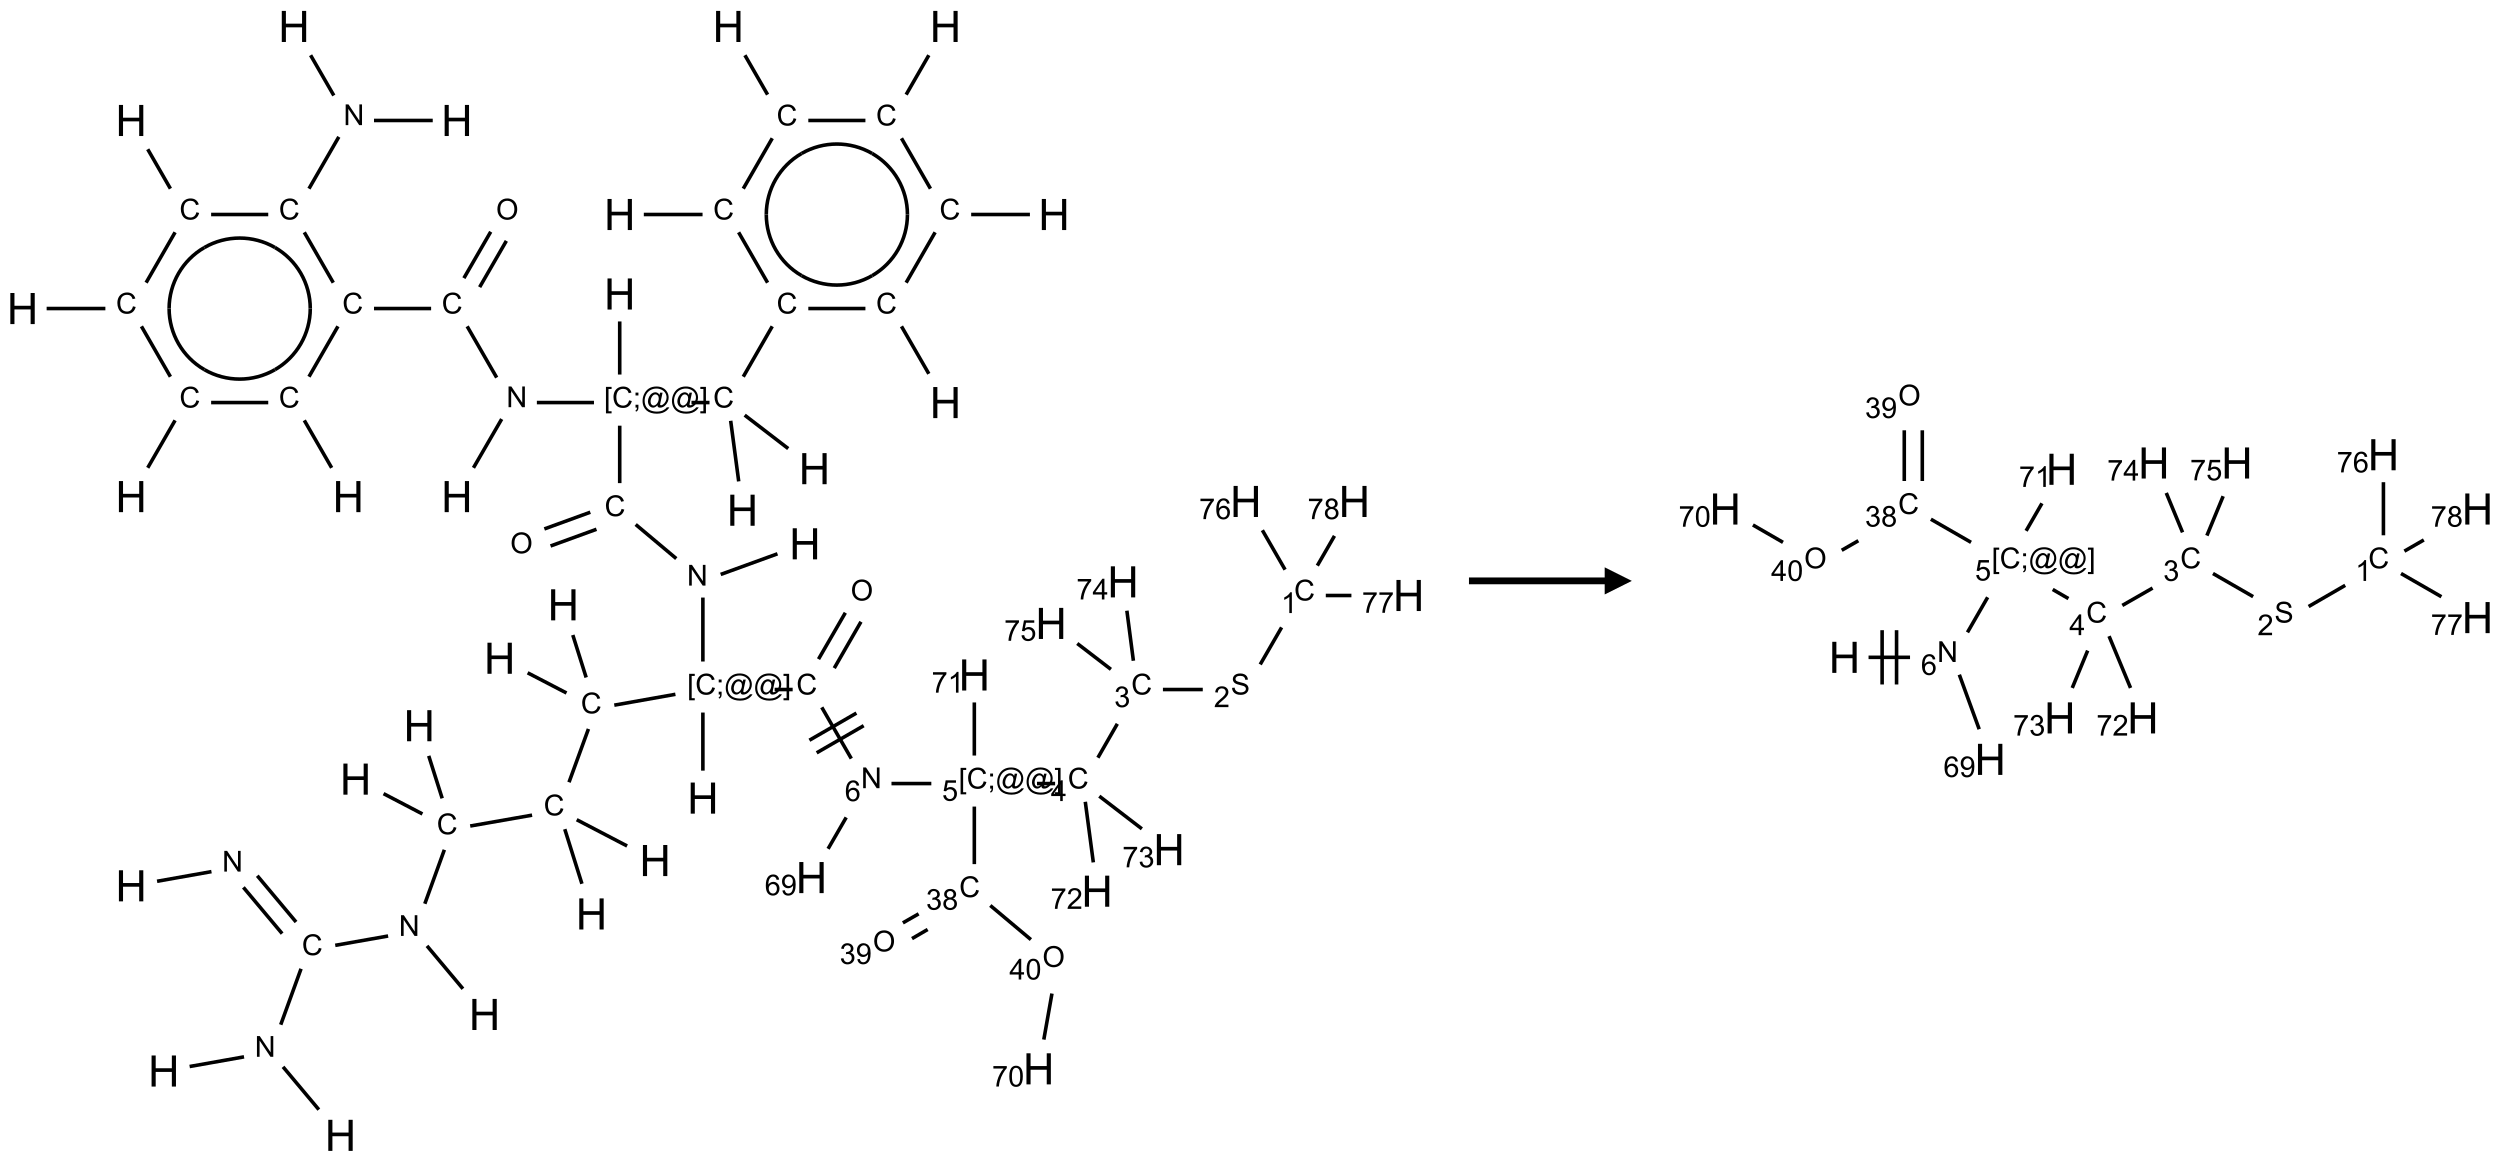<?xml version="1.0" encoding="UTF-8"?>
<svg xmlns="http://www.w3.org/2000/svg" xmlns:xlink="http://www.w3.org/1999/xlink" width="921" height="428" viewBox="0 0 921 428">
<defs>
<g>
<g id="glyph-0-0">
<path d="M 2 0 L 2 -10 L 10 -10 L 10 0 Z M 2.25 -0.25 L 9.75 -0.25 L 9.75 -9.75 L 2.25 -9.75 Z M 2.25 -0.25 "/>
</g>
<g id="glyph-0-1">
<path d="M 1.281 0 L 1.281 -11.453 L 2.797 -11.453 L 2.797 -6.75 L 8.75 -6.75 L 8.75 -11.453 L 10.266 -11.453 L 10.266 0 L 8.75 0 L 8.75 -5.398 L 2.797 -5.398 L 2.797 0 Z M 1.281 0 "/>
</g>
<g id="glyph-1-0">
<path d="M 1.332 0 L 1.332 -6.668 L 6.668 -6.668 L 6.668 0 Z M 1.5 -0.168 L 6.5 -0.168 L 6.5 -6.5 L 1.5 -6.5 Z M 1.5 -0.168 "/>
</g>
<g id="glyph-1-1">
<path d="M 0.812 0 L 0.812 -7.637 L 1.848 -7.637 L 5.859 -1.641 L 5.859 -7.637 L 6.828 -7.637 L 6.828 0 L 5.793 0 L 1.781 -6 L 1.781 0 Z M 0.812 0 "/>
</g>
<g id="glyph-1-2">
<path d="M 6.27 -2.676 L 7.281 -2.422 C 7.07 -1.594 6.688 -0.961 6.137 -0.523 C 5.586 -0.086 4.914 0.129 4.121 0.129 C 3.297 0.129 2.629 -0.039 2.113 -0.371 C 1.598 -0.707 1.203 -1.191 0.934 -1.828 C 0.664 -2.465 0.531 -3.145 0.531 -3.875 C 0.531 -4.672 0.684 -5.363 0.988 -5.957 C 1.293 -6.547 1.723 -6.996 2.285 -7.305 C 2.844 -7.613 3.461 -7.766 4.137 -7.766 C 4.898 -7.766 5.543 -7.57 6.062 -7.184 C 6.582 -6.793 6.945 -6.246 7.152 -5.543 L 6.156 -5.309 C 5.98 -5.863 5.723 -6.266 5.387 -6.52 C 5.051 -6.773 4.625 -6.902 4.113 -6.902 C 3.527 -6.902 3.039 -6.762 2.645 -6.48 C 2.25 -6.199 1.973 -5.82 1.812 -5.348 C 1.652 -4.871 1.574 -4.383 1.574 -3.879 C 1.574 -3.23 1.668 -2.664 1.855 -2.18 C 2.047 -1.695 2.34 -1.332 2.738 -1.094 C 3.137 -0.855 3.57 -0.734 4.035 -0.734 C 4.602 -0.734 5.082 -0.898 5.473 -1.223 C 5.867 -1.551 6.133 -2.035 6.27 -2.676 Z M 6.27 -2.676 "/>
</g>
<g id="glyph-1-3">
<path d="M 0.723 2.121 L 0.723 -7.637 L 2.793 -7.637 L 2.793 -6.859 L 1.66 -6.859 L 1.66 1.344 L 2.793 1.344 L 2.793 2.121 Z M 0.723 2.121 "/>
</g>
<g id="glyph-1-4">
<path d="M 0.949 -4.465 L 0.949 -5.531 L 2.016 -5.531 L 2.016 -4.465 Z M 0.949 0 L 0.949 -1.066 L 2.016 -1.066 L 2.016 0 C 2.016 0.391 1.945 0.711 1.809 0.949 C 1.668 1.191 1.449 1.379 1.145 1.512 L 0.887 1.109 C 1.082 1.023 1.23 0.895 1.324 0.727 C 1.418 0.559 1.469 0.316 1.48 0 Z M 0.949 0 "/>
</g>
<g id="glyph-1-5">
<path d="M 6.047 -0.848 C 5.82 -0.59 5.57 -0.379 5.289 -0.223 C 5.008 -0.062 4.73 0.016 4.449 0.016 C 4.141 0.016 3.84 -0.074 3.547 -0.254 C 3.254 -0.434 3.02 -0.715 2.836 -1.09 C 2.652 -1.465 2.562 -1.875 2.562 -2.324 C 2.562 -2.875 2.703 -3.43 2.988 -3.98 C 3.27 -4.535 3.621 -4.953 4.043 -5.23 C 4.461 -5.508 4.871 -5.645 5.266 -5.645 C 5.566 -5.645 5.855 -5.566 6.129 -5.41 C 6.402 -5.25 6.641 -5.012 6.84 -4.688 L 7.016 -5.496 L 7.949 -5.496 L 7.199 -2 C 7.094 -1.516 7.043 -1.246 7.043 -1.191 C 7.043 -1.098 7.078 -1.02 7.148 -0.949 C 7.219 -0.883 7.305 -0.848 7.406 -0.848 C 7.59 -0.848 7.832 -0.953 8.129 -1.168 C 8.527 -1.445 8.84 -1.816 9.07 -2.285 C 9.301 -2.75 9.418 -3.234 9.418 -3.73 C 9.418 -4.309 9.27 -4.852 8.973 -5.355 C 8.676 -5.859 8.23 -6.262 7.645 -6.562 C 7.055 -6.863 6.406 -7.016 5.691 -7.016 C 4.879 -7.016 4.137 -6.824 3.465 -6.445 C 2.793 -6.066 2.273 -5.52 1.902 -4.809 C 1.535 -4.098 1.348 -3.34 1.348 -2.527 C 1.348 -1.676 1.535 -0.941 1.902 -0.328 C 2.273 0.285 2.809 0.742 3.508 1.035 C 4.207 1.328 4.984 1.473 5.832 1.473 C 6.742 1.473 7.504 1.32 8.121 1.016 C 8.734 0.711 9.195 0.34 9.5 -0.098 L 10.441 -0.098 C 10.266 0.266 9.961 0.637 9.531 1.016 C 9.102 1.395 8.59 1.695 7.996 1.914 C 7.402 2.133 6.688 2.246 5.848 2.246 C 5.078 2.246 4.367 2.145 3.715 1.949 C 3.066 1.75 2.512 1.453 2.051 1.055 C 1.594 0.656 1.25 0.199 1.016 -0.316 C 0.723 -0.973 0.578 -1.684 0.578 -2.441 C 0.578 -3.289 0.75 -4.098 1.098 -4.863 C 1.523 -5.805 2.125 -6.527 2.902 -7.027 C 3.684 -7.527 4.629 -7.777 5.738 -7.777 C 6.602 -7.777 7.375 -7.602 8.059 -7.246 C 8.746 -6.895 9.285 -6.371 9.684 -5.672 C 10.02 -5.07 10.188 -4.418 10.188 -3.715 C 10.188 -2.707 9.832 -1.812 9.125 -1.031 C 8.492 -0.328 7.801 0.02 7.051 0.02 C 6.812 0.02 6.617 -0.016 6.473 -0.09 C 6.324 -0.16 6.215 -0.266 6.145 -0.402 C 6.102 -0.488 6.066 -0.637 6.047 -0.848 Z M 3.527 -2.262 C 3.527 -1.785 3.641 -1.414 3.863 -1.152 C 4.09 -0.887 4.348 -0.754 4.641 -0.754 C 4.836 -0.754 5.039 -0.812 5.254 -0.93 C 5.469 -1.047 5.676 -1.219 5.871 -1.449 C 6.066 -1.676 6.23 -1.969 6.355 -2.32 C 6.48 -2.672 6.543 -3.027 6.543 -3.379 C 6.543 -3.852 6.426 -4.219 6.191 -4.48 C 5.957 -4.738 5.672 -4.871 5.332 -4.871 C 5.109 -4.871 4.902 -4.812 4.707 -4.699 C 4.512 -4.586 4.32 -4.406 4.137 -4.156 C 3.953 -3.906 3.805 -3.602 3.691 -3.246 C 3.582 -2.887 3.527 -2.559 3.527 -2.262 Z M 3.527 -2.262 "/>
</g>
<g id="glyph-1-6">
<path d="M 2.27 2.121 L 0.203 2.121 L 0.203 1.344 L 1.332 1.344 L 1.332 -6.859 L 0.203 -6.859 L 0.203 -7.637 L 2.27 -7.637 Z M 2.27 2.121 "/>
</g>
<g id="glyph-1-7">
<path d="M 0.516 -3.719 C 0.516 -4.984 0.855 -5.977 1.535 -6.695 C 2.215 -7.414 3.094 -7.77 4.172 -7.77 C 4.875 -7.77 5.512 -7.602 6.078 -7.266 C 6.645 -6.93 7.074 -6.461 7.371 -5.855 C 7.668 -5.254 7.816 -4.57 7.816 -3.809 C 7.816 -3.035 7.66 -2.34 7.348 -1.73 C 7.035 -1.117 6.594 -0.656 6.02 -0.34 C 5.449 -0.027 4.828 0.129 4.168 0.129 C 3.449 0.129 2.805 -0.043 2.238 -0.391 C 1.672 -0.738 1.246 -1.211 0.953 -1.812 C 0.66 -2.414 0.516 -3.047 0.516 -3.719 Z M 1.559 -3.703 C 1.559 -2.781 1.805 -2.059 2.301 -1.527 C 2.793 -1 3.414 -0.734 4.16 -0.734 C 4.922 -0.734 5.547 -1 6.039 -1.535 C 6.531 -2.07 6.777 -2.828 6.777 -3.812 C 6.777 -4.434 6.672 -4.977 6.461 -5.441 C 6.25 -5.902 5.945 -6.262 5.539 -6.52 C 5.133 -6.773 4.68 -6.902 4.176 -6.902 C 3.461 -6.902 2.848 -6.656 2.332 -6.164 C 1.816 -5.672 1.559 -4.852 1.559 -3.703 Z M 1.559 -3.703 "/>
</g>
<g id="glyph-1-8">
<path d="M 5.309 -5.766 L 4.375 -5.691 C 4.293 -6.059 4.172 -6.328 4.02 -6.496 C 3.766 -6.762 3.453 -6.895 3.082 -6.895 C 2.785 -6.895 2.523 -6.812 2.297 -6.645 C 2 -6.43 1.77 -6.117 1.598 -5.703 C 1.43 -5.289 1.34 -4.703 1.332 -3.938 C 1.559 -4.281 1.836 -4.535 2.16 -4.703 C 2.488 -4.871 2.828 -4.953 3.188 -4.953 C 3.812 -4.953 4.344 -4.723 4.785 -4.262 C 5.223 -3.801 5.441 -3.207 5.441 -2.48 C 5.441 -2 5.34 -1.555 5.133 -1.145 C 4.926 -0.73 4.641 -0.418 4.281 -0.199 C 3.922 0.02 3.512 0.129 3.051 0.129 C 2.27 0.129 1.633 -0.156 1.141 -0.73 C 0.648 -1.305 0.402 -2.254 0.402 -3.574 C 0.402 -5.051 0.672 -6.121 1.219 -6.793 C 1.695 -7.375 2.336 -7.668 3.141 -7.668 C 3.742 -7.668 4.234 -7.5 4.617 -7.16 C 5 -6.824 5.23 -6.359 5.309 -5.766 Z M 1.48 -2.473 C 1.48 -2.152 1.547 -1.844 1.684 -1.547 C 1.82 -1.25 2.016 -1.027 2.262 -0.871 C 2.508 -0.719 2.766 -0.641 3.035 -0.641 C 3.434 -0.641 3.773 -0.801 4.059 -1.121 C 4.344 -1.441 4.484 -1.875 4.484 -2.422 C 4.484 -2.949 4.344 -3.367 4.062 -3.668 C 3.781 -3.973 3.426 -4.125 3 -4.125 C 2.578 -4.125 2.219 -3.973 1.922 -3.668 C 1.625 -3.363 1.48 -2.969 1.48 -2.473 Z M 1.48 -2.473 "/>
</g>
<g id="glyph-1-9">
<path d="M 0.441 -2 L 1.426 -2.082 C 1.5 -1.605 1.668 -1.242 1.934 -1.004 C 2.199 -0.762 2.52 -0.641 2.895 -0.641 C 3.348 -0.641 3.73 -0.812 4.043 -1.152 C 4.355 -1.492 4.512 -1.941 4.512 -2.504 C 4.512 -3.039 4.359 -3.461 4.059 -3.77 C 3.758 -4.078 3.367 -4.234 2.879 -4.234 C 2.578 -4.234 2.305 -4.164 2.062 -4.027 C 1.82 -3.891 1.629 -3.715 1.488 -3.496 L 0.609 -3.609 L 1.348 -7.531 L 5.145 -7.531 L 5.145 -6.637 L 2.098 -6.637 L 1.688 -4.582 C 2.145 -4.902 2.625 -5.062 3.129 -5.062 C 3.797 -5.062 4.359 -4.832 4.816 -4.371 C 5.277 -3.91 5.504 -3.312 5.504 -2.59 C 5.504 -1.898 5.305 -1.301 4.902 -0.797 C 4.41 -0.18 3.742 0.129 2.895 0.129 C 2.199 0.129 1.633 -0.062 1.195 -0.453 C 0.758 -0.844 0.504 -1.359 0.441 -2 Z M 0.441 -2 "/>
</g>
<g id="glyph-1-10">
<path d="M 3.449 0 L 3.449 -1.828 L 0.137 -1.828 L 0.137 -2.688 L 3.621 -7.637 L 4.387 -7.637 L 4.387 -2.688 L 5.418 -2.688 L 5.418 -1.828 L 4.387 -1.828 L 4.387 0 Z M 3.449 -2.688 L 3.449 -6.129 L 1.059 -2.688 Z M 3.449 -2.688 "/>
</g>
<g id="glyph-1-11">
<path d="M 0.449 -2.016 L 1.387 -2.141 C 1.492 -1.609 1.676 -1.227 1.934 -0.992 C 2.191 -0.758 2.508 -0.641 2.879 -0.641 C 3.32 -0.641 3.695 -0.793 3.996 -1.098 C 4.301 -1.402 4.453 -1.781 4.453 -2.234 C 4.453 -2.664 4.312 -3.02 4.031 -3.301 C 3.75 -3.578 3.391 -3.719 2.957 -3.719 C 2.781 -3.719 2.562 -3.684 2.297 -3.613 L 2.402 -4.438 C 2.465 -4.43 2.516 -4.426 2.551 -4.426 C 2.949 -4.426 3.312 -4.531 3.629 -4.738 C 3.949 -4.949 4.109 -5.27 4.109 -5.703 C 4.109 -6.047 3.992 -6.332 3.762 -6.559 C 3.527 -6.785 3.227 -6.895 2.859 -6.895 C 2.496 -6.895 2.191 -6.781 1.949 -6.551 C 1.707 -6.324 1.547 -5.98 1.48 -5.52 L 0.543 -5.688 C 0.656 -6.316 0.918 -6.805 1.324 -7.148 C 1.73 -7.492 2.234 -7.668 2.84 -7.668 C 3.254 -7.668 3.641 -7.578 3.988 -7.398 C 4.34 -7.219 4.609 -6.977 4.793 -6.668 C 4.98 -6.359 5.074 -6.031 5.074 -5.684 C 5.074 -5.352 4.984 -5.051 4.809 -4.781 C 4.629 -4.512 4.367 -4.297 4.02 -4.137 C 4.473 -4.031 4.824 -3.816 5.074 -3.488 C 5.324 -3.16 5.449 -2.75 5.449 -2.254 C 5.449 -1.59 5.203 -1.023 4.719 -0.559 C 4.234 -0.098 3.617 0.137 2.875 0.137 C 2.203 0.137 1.648 -0.062 1.207 -0.465 C 0.762 -0.863 0.512 -1.379 0.449 -2.016 Z M 0.449 -2.016 "/>
</g>
<g id="glyph-1-12">
<path d="M 0.48 -2.453 L 1.434 -2.535 C 1.477 -2.152 1.582 -1.84 1.746 -1.598 C 1.91 -1.352 2.168 -1.152 2.516 -1.004 C 2.863 -0.852 3.254 -0.777 3.688 -0.777 C 4.074 -0.777 4.414 -0.832 4.707 -0.949 C 5.004 -1.062 5.223 -1.219 5.367 -1.418 C 5.512 -1.617 5.582 -1.836 5.582 -2.074 C 5.582 -2.312 5.516 -2.523 5.375 -2.699 C 5.234 -2.879 5.008 -3.031 4.688 -3.152 C 4.484 -3.23 4.031 -3.355 3.328 -3.523 C 2.625 -3.691 2.137 -3.852 1.855 -4 C 1.488 -4.191 1.219 -4.43 1.039 -4.711 C 0.859 -4.992 0.77 -5.312 0.77 -5.66 C 0.77 -6.047 0.879 -6.406 1.098 -6.742 C 1.316 -7.078 1.637 -7.332 2.059 -7.504 C 2.477 -7.68 2.945 -7.766 3.457 -7.766 C 4.023 -7.766 4.523 -7.676 4.957 -7.492 C 5.387 -7.309 5.719 -7.043 5.953 -6.688 C 6.188 -6.332 6.312 -5.934 6.328 -5.484 L 5.359 -5.41 C 5.309 -5.895 5.133 -6.258 4.832 -6.504 C 4.531 -6.75 4.086 -6.875 3.5 -6.875 C 2.891 -6.875 2.445 -6.762 2.164 -6.539 C 1.883 -6.316 1.746 -6.047 1.746 -5.73 C 1.746 -5.457 1.844 -5.23 2.043 -5.051 C 2.238 -4.875 2.742 -4.695 3.566 -4.508 C 4.387 -4.32 4.949 -4.16 5.254 -4.02 C 5.699 -3.816 6.027 -3.555 6.238 -3.242 C 6.449 -2.93 6.559 -2.566 6.559 -2.156 C 6.559 -1.75 6.441 -1.367 6.207 -1.008 C 5.977 -0.648 5.641 -0.367 5.207 -0.168 C 4.77 0.031 4.281 0.129 3.734 0.129 C 3.043 0.129 2.465 0.031 1.996 -0.172 C 1.531 -0.375 1.164 -0.676 0.898 -1.082 C 0.633 -1.484 0.492 -1.941 0.48 -2.453 Z M 0.48 -2.453 "/>
</g>
<g id="glyph-1-13">
<path d="M 5.371 -0.902 L 5.371 0 L 0.324 0 C 0.316 -0.227 0.352 -0.441 0.434 -0.652 C 0.562 -0.996 0.766 -1.332 1.051 -1.668 C 1.332 -2 1.742 -2.387 2.277 -2.824 C 3.105 -3.504 3.668 -4.043 3.957 -4.441 C 4.25 -4.84 4.395 -5.215 4.395 -5.566 C 4.395 -5.938 4.262 -6.254 3.996 -6.508 C 3.73 -6.762 3.387 -6.891 2.957 -6.891 C 2.508 -6.891 2.145 -6.754 1.875 -6.484 C 1.605 -6.215 1.469 -5.84 1.465 -5.359 L 0.5 -5.457 C 0.566 -6.176 0.812 -6.727 1.246 -7.102 C 1.676 -7.477 2.254 -7.668 2.98 -7.668 C 3.711 -7.668 4.293 -7.465 4.719 -7.059 C 5.145 -6.652 5.359 -6.148 5.359 -5.547 C 5.359 -5.242 5.297 -4.941 5.172 -4.645 C 5.047 -4.352 4.84 -4.039 4.551 -3.715 C 4.262 -3.387 3.777 -2.938 3.105 -2.371 C 2.543 -1.898 2.18 -1.578 2.02 -1.41 C 1.859 -1.242 1.73 -1.07 1.625 -0.902 Z M 5.371 -0.902 "/>
</g>
<g id="glyph-1-14">
<path d="M 3.973 0 L 3.035 0 L 3.035 -5.973 C 2.809 -5.758 2.516 -5.543 2.148 -5.328 C 1.781 -5.113 1.453 -4.953 1.16 -4.844 L 1.16 -5.75 C 1.684 -5.996 2.145 -6.297 2.535 -6.645 C 2.93 -6.996 3.207 -7.336 3.371 -7.668 L 3.973 -7.668 Z M 3.973 0 "/>
</g>
<g id="glyph-1-15">
<path d="M 0.504 -6.637 L 0.504 -7.535 L 5.449 -7.535 L 5.449 -6.809 C 4.961 -6.289 4.48 -5.602 4.004 -4.746 C 3.527 -3.887 3.156 -3.004 2.895 -2.098 C 2.707 -1.461 2.59 -0.762 2.535 0 L 1.574 0 C 1.582 -0.602 1.703 -1.328 1.926 -2.176 C 2.152 -3.027 2.477 -3.848 2.898 -4.637 C 3.32 -5.426 3.77 -6.094 4.246 -6.637 Z M 0.504 -6.637 "/>
</g>
<g id="glyph-1-16">
<path d="M 1.887 -4.141 C 1.496 -4.281 1.207 -4.484 1.02 -4.75 C 0.832 -5.016 0.738 -5.328 0.738 -5.699 C 0.738 -6.254 0.938 -6.719 1.34 -7.098 C 1.738 -7.477 2.27 -7.668 2.934 -7.668 C 3.598 -7.668 4.137 -7.473 4.543 -7.086 C 4.949 -6.699 5.152 -6.227 5.152 -5.672 C 5.152 -5.316 5.059 -5.008 4.871 -4.746 C 4.688 -4.484 4.406 -4.281 4.027 -4.141 C 4.496 -3.988 4.852 -3.742 5.098 -3.402 C 5.34 -3.062 5.465 -2.656 5.465 -2.184 C 5.465 -1.531 5.234 -0.98 4.77 -0.535 C 4.309 -0.09 3.703 0.129 2.949 0.129 C 2.195 0.129 1.586 -0.094 1.125 -0.539 C 0.664 -0.984 0.434 -1.543 0.434 -2.207 C 0.434 -2.703 0.559 -3.121 0.809 -3.457 C 1.062 -3.793 1.422 -4.02 1.887 -4.141 Z M 1.699 -5.73 C 1.699 -5.367 1.812 -5.074 2.047 -4.844 C 2.281 -4.613 2.582 -4.5 2.953 -4.5 C 3.312 -4.5 3.609 -4.613 3.84 -4.84 C 4.07 -5.066 4.188 -5.348 4.188 -5.676 C 4.188 -6.02 4.07 -6.309 3.832 -6.543 C 3.594 -6.777 3.297 -6.895 2.941 -6.895 C 2.586 -6.895 2.289 -6.781 2.051 -6.551 C 1.816 -6.324 1.699 -6.047 1.699 -5.73 Z M 1.395 -2.203 C 1.395 -1.938 1.461 -1.676 1.586 -1.426 C 1.711 -1.176 1.902 -0.984 2.152 -0.848 C 2.402 -0.711 2.672 -0.641 2.957 -0.641 C 3.406 -0.641 3.777 -0.785 4.066 -1.074 C 4.359 -1.363 4.504 -1.727 4.504 -2.172 C 4.504 -2.625 4.355 -2.996 4.055 -3.293 C 3.754 -3.586 3.379 -3.734 2.926 -3.734 C 2.484 -3.734 2.121 -3.59 1.832 -3.297 C 1.543 -3.004 1.395 -2.641 1.395 -2.203 Z M 1.395 -2.203 "/>
</g>
<g id="glyph-1-17">
<path d="M 0.582 -1.766 L 1.484 -1.848 C 1.562 -1.426 1.707 -1.117 1.922 -0.926 C 2.137 -0.734 2.414 -0.641 2.75 -0.641 C 3.039 -0.641 3.289 -0.707 3.508 -0.84 C 3.727 -0.973 3.902 -1.148 4.043 -1.367 C 4.18 -1.586 4.297 -1.887 4.391 -2.262 C 4.484 -2.637 4.531 -3.016 4.531 -3.406 C 4.531 -3.449 4.531 -3.512 4.527 -3.594 C 4.34 -3.297 4.082 -3.055 3.758 -2.867 C 3.434 -2.68 3.082 -2.59 2.703 -2.59 C 2.07 -2.59 1.535 -2.816 1.098 -3.277 C 0.66 -3.734 0.441 -4.34 0.441 -5.09 C 0.441 -5.863 0.672 -6.484 1.129 -6.957 C 1.586 -7.43 2.156 -7.668 2.844 -7.668 C 3.34 -7.668 3.793 -7.531 4.207 -7.266 C 4.617 -7 4.93 -6.617 5.145 -6.121 C 5.355 -5.629 5.465 -4.91 5.465 -3.973 C 5.465 -2.996 5.359 -2.223 5.145 -1.645 C 4.934 -1.066 4.617 -0.625 4.199 -0.324 C 3.781 -0.02 3.293 0.129 2.73 0.129 C 2.133 0.129 1.645 -0.035 1.266 -0.367 C 0.887 -0.699 0.66 -1.164 0.582 -1.766 Z M 4.422 -5.137 C 4.422 -5.676 4.277 -6.102 3.992 -6.418 C 3.707 -6.734 3.359 -6.891 2.957 -6.891 C 2.543 -6.891 2.18 -6.719 1.871 -6.379 C 1.562 -6.039 1.406 -5.598 1.406 -5.059 C 1.406 -4.57 1.555 -4.176 1.848 -3.871 C 2.141 -3.566 2.5 -3.418 2.934 -3.418 C 3.367 -3.418 3.723 -3.57 4.004 -3.871 C 4.281 -4.176 4.422 -4.598 4.422 -5.137 Z M 4.422 -5.137 "/>
</g>
<g id="glyph-1-18">
<path d="M 0.441 -3.766 C 0.441 -4.668 0.535 -5.395 0.723 -5.945 C 0.906 -6.496 1.184 -6.922 1.551 -7.219 C 1.918 -7.516 2.375 -7.668 2.934 -7.668 C 3.344 -7.668 3.703 -7.586 4.012 -7.418 C 4.32 -7.254 4.574 -7.016 4.777 -6.707 C 4.977 -6.395 5.137 -6.016 5.25 -5.57 C 5.363 -5.125 5.422 -4.523 5.422 -3.766 C 5.422 -2.871 5.328 -2.148 5.145 -1.598 C 4.961 -1.047 4.688 -0.621 4.32 -0.32 C 3.953 -0.02 3.492 0.129 2.934 0.129 C 2.195 0.129 1.617 -0.133 1.199 -0.66 C 0.695 -1.297 0.441 -2.332 0.441 -3.766 Z M 1.406 -3.766 C 1.406 -2.512 1.555 -1.68 1.848 -1.262 C 2.141 -0.848 2.5 -0.641 2.934 -0.641 C 3.363 -0.641 3.727 -0.848 4.02 -1.266 C 4.312 -1.684 4.457 -2.516 4.457 -3.766 C 4.457 -5.023 4.312 -5.859 4.02 -6.27 C 3.727 -6.684 3.359 -6.891 2.922 -6.891 C 2.492 -6.891 2.148 -6.707 1.891 -6.344 C 1.566 -5.879 1.406 -5.02 1.406 -3.766 Z M 1.406 -3.766 "/>
</g>
</g>
</defs>
<path fill="none" stroke-width="0.033" stroke-linecap="butt" stroke-linejoin="miter" stroke="rgb(0%, 0%, 0%)" stroke-opacity="1" stroke-miterlimit="10" d="M 1.239 7.873 L 1.74 7.784 " transform="matrix(40, 0, 0, 40, 8.301, 9.742)"/>
<path fill="none" stroke-width="0.033" stroke-linecap="butt" stroke-linejoin="miter" stroke="rgb(0%, 0%, 0%)" stroke-opacity="1" stroke-miterlimit="10" d="M 2.034 7.929 L 2.391 8.355 " transform="matrix(40, 0, 0, 40, 8.301, 9.742)"/>
<path fill="none" stroke-width="0.033" stroke-linecap="butt" stroke-linejoin="miter" stroke="rgb(0%, 0%, 0%)" stroke-opacity="1" stroke-miterlimit="10" d="M 2.162 7.822 L 2.519 8.248 " transform="matrix(40, 0, 0, 40, 8.301, 9.742)"/>
<path fill="none" stroke-width="0.033" stroke-linecap="butt" stroke-linejoin="miter" stroke="rgb(0%, 0%, 0%)" stroke-opacity="1" stroke-miterlimit="10" d="M 2.565 8.679 L 2.378 9.194 " transform="matrix(40, 0, 0, 40, 8.301, 9.742)"/>
<path fill="none" stroke-width="0.033" stroke-linecap="butt" stroke-linejoin="miter" stroke="rgb(0%, 0%, 0%)" stroke-opacity="1" stroke-miterlimit="10" d="M 2.399 9.582 L 2.729 9.976 " transform="matrix(40, 0, 0, 40, 8.301, 9.742)"/>
<path fill="none" stroke-width="0.033" stroke-linecap="butt" stroke-linejoin="miter" stroke="rgb(0%, 0%, 0%)" stroke-opacity="1" stroke-miterlimit="10" d="M 2.04 9.49 L 1.539 9.579 " transform="matrix(40, 0, 0, 40, 8.301, 9.742)"/>
<path fill="none" stroke-width="0.033" stroke-linecap="butt" stroke-linejoin="miter" stroke="rgb(0%, 0%, 0%)" stroke-opacity="1" stroke-miterlimit="10" d="M 2.88 8.463 L 3.367 8.377 " transform="matrix(40, 0, 0, 40, 8.301, 9.742)"/>
<path fill="none" stroke-width="0.033" stroke-linecap="butt" stroke-linejoin="miter" stroke="rgb(0%, 0%, 0%)" stroke-opacity="1" stroke-miterlimit="10" d="M 3.725 8.468 L 4.056 8.863 " transform="matrix(40, 0, 0, 40, 8.301, 9.742)"/>
<path fill="none" stroke-width="0.033" stroke-linecap="butt" stroke-linejoin="miter" stroke="rgb(0%, 0%, 0%)" stroke-opacity="1" stroke-miterlimit="10" d="M 3.705 8.08 L 3.885 7.583 " transform="matrix(40, 0, 0, 40, 8.301, 9.742)"/>
<path fill="none" stroke-width="0.033" stroke-linecap="butt" stroke-linejoin="miter" stroke="rgb(0%, 0%, 0%)" stroke-opacity="1" stroke-miterlimit="10" d="M 3.865 7.109 L 3.741 6.718 " transform="matrix(40, 0, 0, 40, 8.301, 9.742)"/>
<path fill="none" stroke-width="0.033" stroke-linecap="butt" stroke-linejoin="miter" stroke="rgb(0%, 0%, 0%)" stroke-opacity="1" stroke-miterlimit="10" d="M 3.683 7.253 L 3.325 7.066 " transform="matrix(40, 0, 0, 40, 8.301, 9.742)"/>
<path fill="none" stroke-width="0.033" stroke-linecap="butt" stroke-linejoin="miter" stroke="rgb(0%, 0%, 0%)" stroke-opacity="1" stroke-miterlimit="10" d="M 4.123 7.364 L 4.693 7.264 " transform="matrix(40, 0, 0, 40, 8.301, 9.742)"/>
<path fill="none" stroke-width="0.033" stroke-linecap="butt" stroke-linejoin="miter" stroke="rgb(0%, 0%, 0%)" stroke-opacity="1" stroke-miterlimit="10" d="M 4.994 7.393 L 5.152 7.896 " transform="matrix(40, 0, 0, 40, 8.301, 9.742)"/>
<path fill="none" stroke-width="0.033" stroke-linecap="butt" stroke-linejoin="miter" stroke="rgb(0%, 0%, 0%)" stroke-opacity="1" stroke-miterlimit="10" d="M 5.104 7.306 L 5.568 7.548 " transform="matrix(40, 0, 0, 40, 8.301, 9.742)"/>
<path fill="none" stroke-width="0.033" stroke-linecap="butt" stroke-linejoin="miter" stroke="rgb(0%, 0%, 0%)" stroke-opacity="1" stroke-miterlimit="10" d="M 5.033 6.961 L 5.212 6.47 " transform="matrix(40, 0, 0, 40, 8.301, 9.742)"/>
<path fill="none" stroke-width="0.033" stroke-linecap="butt" stroke-linejoin="miter" stroke="rgb(0%, 0%, 0%)" stroke-opacity="1" stroke-miterlimit="10" d="M 5.191 5.996 L 5.068 5.605 " transform="matrix(40, 0, 0, 40, 8.301, 9.742)"/>
<path fill="none" stroke-width="0.033" stroke-linecap="butt" stroke-linejoin="miter" stroke="rgb(0%, 0%, 0%)" stroke-opacity="1" stroke-miterlimit="10" d="M 5.01 6.139 L 4.652 5.953 " transform="matrix(40, 0, 0, 40, 8.301, 9.742)"/>
<path fill="none" stroke-width="0.033" stroke-linecap="butt" stroke-linejoin="miter" stroke="rgb(0%, 0%, 0%)" stroke-opacity="1" stroke-miterlimit="10" d="M 5.45 6.251 L 6.013 6.151 " transform="matrix(40, 0, 0, 40, 8.301, 9.742)"/>
<path fill="none" stroke-width="0.033" stroke-linecap="butt" stroke-linejoin="miter" stroke="rgb(0%, 0%, 0%)" stroke-opacity="1" stroke-miterlimit="10" d="M 6.266 6.319 L 6.266 6.854 " transform="matrix(40, 0, 0, 40, 8.301, 9.742)"/>
<path fill="none" stroke-width="0.033" stroke-linecap="butt" stroke-linejoin="miter" stroke="rgb(0%, 0%, 0%)" stroke-opacity="1" stroke-miterlimit="10" d="M 6.927 6.107 L 7.093 6.107 " transform="matrix(40, 0, 0, 40, 8.301, 9.742)"/>
<path fill="none" stroke-width="0.033" stroke-linecap="butt" stroke-linejoin="miter" stroke="rgb(0%, 0%, 0%)" stroke-opacity="1" stroke-miterlimit="10" d="M 7.476 5.91 L 7.722 5.483 " transform="matrix(40, 0, 0, 40, 8.301, 9.742)"/>
<path fill="none" stroke-width="0.033" stroke-linecap="butt" stroke-linejoin="miter" stroke="rgb(0%, 0%, 0%)" stroke-opacity="1" stroke-miterlimit="10" d="M 7.331 5.827 L 7.578 5.4 " transform="matrix(40, 0, 0, 40, 8.301, 9.742)"/>
<path fill="none" stroke-width="0.033" stroke-linecap="butt" stroke-linejoin="miter" stroke="rgb(0%, 0%, 0%)" stroke-opacity="1" stroke-miterlimit="10" d="M 7.361 6.271 L 7.633 6.743 " transform="matrix(40, 0, 0, 40, 8.301, 9.742)"/>
<path fill="none" stroke-width="0.033" stroke-linecap="butt" stroke-linejoin="miter" stroke="rgb(0%, 0%, 0%)" stroke-opacity="1" stroke-miterlimit="10" d="M 7.314 6.69 L 7.747 6.44 " transform="matrix(40, 0, 0, 40, 8.301, 9.742)"/>
<path fill="none" stroke-width="0.033" stroke-linecap="butt" stroke-linejoin="miter" stroke="rgb(0%, 0%, 0%)" stroke-opacity="1" stroke-miterlimit="10" d="M 7.247 6.574 L 7.68 6.324 " transform="matrix(40, 0, 0, 40, 8.301, 9.742)"/>
<path fill="none" stroke-width="0.033" stroke-linecap="butt" stroke-linejoin="miter" stroke="rgb(0%, 0%, 0%)" stroke-opacity="1" stroke-miterlimit="10" d="M 8.003 6.973 L 8.37 6.973 " transform="matrix(40, 0, 0, 40, 8.301, 9.742)"/>
<path fill="none" stroke-width="0.033" stroke-linecap="butt" stroke-linejoin="miter" stroke="rgb(0%, 0%, 0%)" stroke-opacity="1" stroke-miterlimit="10" d="M 9.343 6.973 L 9.51 6.973 " transform="matrix(40, 0, 0, 40, 8.301, 9.742)"/>
<path fill="none" stroke-width="0.033" stroke-linecap="butt" stroke-linejoin="miter" stroke="rgb(0%, 0%, 0%)" stroke-opacity="1" stroke-miterlimit="10" d="M 9.904 6.735 L 10.083 6.423 " transform="matrix(40, 0, 0, 40, 8.301, 9.742)"/>
<path fill="none" stroke-width="0.033" stroke-linecap="butt" stroke-linejoin="miter" stroke="rgb(0%, 0%, 0%)" stroke-opacity="1" stroke-miterlimit="10" d="M 10.503 6.107 L 10.87 6.107 " transform="matrix(40, 0, 0, 40, 8.301, 9.742)"/>
<path fill="none" stroke-width="0.033" stroke-linecap="butt" stroke-linejoin="miter" stroke="rgb(0%, 0%, 0%)" stroke-opacity="1" stroke-miterlimit="10" d="M 11.399 5.876 L 11.596 5.535 " transform="matrix(40, 0, 0, 40, 8.301, 9.742)"/>
<path fill="none" stroke-width="0.033" stroke-linecap="butt" stroke-linejoin="miter" stroke="rgb(0%, 0%, 0%)" stroke-opacity="1" stroke-miterlimit="10" d="M 11.628 5.003 L 11.419 4.64 " transform="matrix(40, 0, 0, 40, 8.301, 9.742)"/>
<path fill="none" stroke-width="0.033" stroke-linecap="butt" stroke-linejoin="miter" stroke="rgb(0%, 0%, 0%)" stroke-opacity="1" stroke-miterlimit="10" d="M 12.003 5.241 L 12.239 5.241 " transform="matrix(40, 0, 0, 40, 8.301, 9.742)"/>
<path fill="none" stroke-width="0.033" stroke-linecap="butt" stroke-linejoin="miter" stroke="rgb(0%, 0%, 0%)" stroke-opacity="1" stroke-miterlimit="10" d="M 11.925 4.966 L 12.083 4.692 " transform="matrix(40, 0, 0, 40, 8.301, 9.742)"/>
<path fill="none" stroke-width="0.033" stroke-linecap="butt" stroke-linejoin="miter" stroke="rgb(0%, 0%, 0%)" stroke-opacity="1" stroke-miterlimit="10" d="M 10.231 5.842 L 10.171 5.381 " transform="matrix(40, 0, 0, 40, 8.301, 9.742)"/>
<path fill="none" stroke-width="0.033" stroke-linecap="butt" stroke-linejoin="miter" stroke="rgb(0%, 0%, 0%)" stroke-opacity="1" stroke-miterlimit="10" d="M 10.024 5.921 L 9.714 5.683 " transform="matrix(40, 0, 0, 40, 8.301, 9.742)"/>
<path fill="none" stroke-width="0.033" stroke-linecap="butt" stroke-linejoin="miter" stroke="rgb(0%, 0%, 0%)" stroke-opacity="1" stroke-miterlimit="10" d="M 9.788 7.141 L 9.862 7.699 " transform="matrix(40, 0, 0, 40, 8.301, 9.742)"/>
<path fill="none" stroke-width="0.033" stroke-linecap="butt" stroke-linejoin="miter" stroke="rgb(0%, 0%, 0%)" stroke-opacity="1" stroke-miterlimit="10" d="M 9.917 7.089 L 10.309 7.39 " transform="matrix(40, 0, 0, 40, 8.301, 9.742)"/>
<path fill="none" stroke-width="0.033" stroke-linecap="butt" stroke-linejoin="miter" stroke="rgb(0%, 0%, 0%)" stroke-opacity="1" stroke-miterlimit="10" d="M 8.766 7.185 L 8.766 7.715 " transform="matrix(40, 0, 0, 40, 8.301, 9.742)"/>
<path fill="none" stroke-width="0.033" stroke-linecap="butt" stroke-linejoin="miter" stroke="rgb(0%, 0%, 0%)" stroke-opacity="1" stroke-miterlimit="10" d="M 8.253 8.173 L 8.108 8.256 " transform="matrix(40, 0, 0, 40, 8.301, 9.742)"/>
<path fill="none" stroke-width="0.033" stroke-linecap="butt" stroke-linejoin="miter" stroke="rgb(0%, 0%, 0%)" stroke-opacity="1" stroke-miterlimit="10" d="M 8.336 8.317 L 8.192 8.401 " transform="matrix(40, 0, 0, 40, 8.301, 9.742)"/>
<path fill="none" stroke-width="0.033" stroke-linecap="butt" stroke-linejoin="miter" stroke="rgb(0%, 0%, 0%)" stroke-opacity="1" stroke-miterlimit="10" d="M 8.913 8.096 L 9.287 8.41 " transform="matrix(40, 0, 0, 40, 8.301, 9.742)"/>
<path fill="none" stroke-width="0.033" stroke-linecap="butt" stroke-linejoin="miter" stroke="rgb(0%, 0%, 0%)" stroke-opacity="1" stroke-miterlimit="10" d="M 9.481 8.907 L 9.406 9.331 " transform="matrix(40, 0, 0, 40, 8.301, 9.742)"/>
<path fill="none" stroke-width="0.033" stroke-linecap="butt" stroke-linejoin="miter" stroke="rgb(0%, 0%, 0%)" stroke-opacity="1" stroke-miterlimit="10" d="M 8.766 6.715 L 8.766 6.226 " transform="matrix(40, 0, 0, 40, 8.301, 9.742)"/>
<path fill="none" stroke-width="0.033" stroke-linecap="butt" stroke-linejoin="miter" stroke="rgb(0%, 0%, 0%)" stroke-opacity="1" stroke-miterlimit="10" d="M 7.586 7.285 L 7.419 7.574 " transform="matrix(40, 0, 0, 40, 8.301, 9.742)"/>
<path fill="none" stroke-width="0.033" stroke-linecap="butt" stroke-linejoin="miter" stroke="rgb(0%, 0%, 0%)" stroke-opacity="1" stroke-miterlimit="10" d="M 6.266 5.849 L 6.266 5.26 " transform="matrix(40, 0, 0, 40, 8.301, 9.742)"/>
<path fill="none" stroke-width="0.033" stroke-linecap="butt" stroke-linejoin="miter" stroke="rgb(0%, 0%, 0%)" stroke-opacity="1" stroke-miterlimit="10" d="M 6.43 5.047 L 6.953 4.857 " transform="matrix(40, 0, 0, 40, 8.301, 9.742)"/>
<path fill="none" stroke-width="0.033" stroke-linecap="butt" stroke-linejoin="miter" stroke="rgb(0%, 0%, 0%)" stroke-opacity="1" stroke-miterlimit="10" d="M 6.021 4.901 L 5.647 4.587 " transform="matrix(40, 0, 0, 40, 8.301, 9.742)"/>
<path fill="none" stroke-width="0.033" stroke-linecap="butt" stroke-linejoin="miter" stroke="rgb(0%, 0%, 0%)" stroke-opacity="1" stroke-miterlimit="10" d="M 5.229 4.474 L 4.806 4.628 " transform="matrix(40, 0, 0, 40, 8.301, 9.742)"/>
<path fill="none" stroke-width="0.033" stroke-linecap="butt" stroke-linejoin="miter" stroke="rgb(0%, 0%, 0%)" stroke-opacity="1" stroke-miterlimit="10" d="M 5.286 4.631 L 4.863 4.785 " transform="matrix(40, 0, 0, 40, 8.301, 9.742)"/>
<path fill="none" stroke-width="0.033" stroke-linecap="butt" stroke-linejoin="miter" stroke="rgb(0%, 0%, 0%)" stroke-opacity="1" stroke-miterlimit="10" d="M 5.5 4.206 L 5.5 3.677 " transform="matrix(40, 0, 0, 40, 8.301, 9.742)"/>
<path fill="none" stroke-width="0.033" stroke-linecap="butt" stroke-linejoin="miter" stroke="rgb(0%, 0%, 0%)" stroke-opacity="1" stroke-miterlimit="10" d="M 5.5 3.206 L 5.5 2.717 " transform="matrix(40, 0, 0, 40, 8.301, 9.742)"/>
<path fill="none" stroke-width="0.033" stroke-linecap="butt" stroke-linejoin="miter" stroke="rgb(0%, 0%, 0%)" stroke-opacity="1" stroke-miterlimit="10" d="M 5.263 3.464 L 4.737 3.464 " transform="matrix(40, 0, 0, 40, 8.301, 9.742)"/>
<path fill="none" stroke-width="0.033" stroke-linecap="butt" stroke-linejoin="miter" stroke="rgb(0%, 0%, 0%)" stroke-opacity="1" stroke-miterlimit="10" d="M 4.413 3.616 L 4.153 4.065 " transform="matrix(40, 0, 0, 40, 8.301, 9.742)"/>
<path fill="none" stroke-width="0.033" stroke-linecap="butt" stroke-linejoin="miter" stroke="rgb(0%, 0%, 0%)" stroke-opacity="1" stroke-miterlimit="10" d="M 4.367 3.234 L 4.095 2.762 " transform="matrix(40, 0, 0, 40, 8.301, 9.742)"/>
<path fill="none" stroke-width="0.033" stroke-linecap="butt" stroke-linejoin="miter" stroke="rgb(0%, 0%, 0%)" stroke-opacity="1" stroke-miterlimit="10" d="M 4.21 2.401 L 4.456 1.975 " transform="matrix(40, 0, 0, 40, 8.301, 9.742)"/>
<path fill="none" stroke-width="0.033" stroke-linecap="butt" stroke-linejoin="miter" stroke="rgb(0%, 0%, 0%)" stroke-opacity="1" stroke-miterlimit="10" d="M 4.065 2.318 L 4.312 1.891 " transform="matrix(40, 0, 0, 40, 8.301, 9.742)"/>
<path fill="none" stroke-width="0.033" stroke-linecap="butt" stroke-linejoin="miter" stroke="rgb(0%, 0%, 0%)" stroke-opacity="1" stroke-miterlimit="10" d="M 3.763 2.598 L 3.237 2.598 " transform="matrix(40, 0, 0, 40, 8.301, 9.742)"/>
<path fill="none" stroke-width="0.033" stroke-linecap="butt" stroke-linejoin="miter" stroke="rgb(0%, 0%, 0%)" stroke-opacity="1" stroke-miterlimit="10" d="M 2.905 2.762 L 2.638 3.226 " transform="matrix(40, 0, 0, 40, 8.301, 9.742)"/>
<path fill="none" stroke-width="0.033" stroke-linecap="butt" stroke-linejoin="miter" stroke="rgb(0%, 0%, 0%)" stroke-opacity="1" stroke-miterlimit="10" d="M 2.595 3.628 L 2.847 4.065 " transform="matrix(40, 0, 0, 40, 8.301, 9.742)"/>
<path fill="none" stroke-width="0.033" stroke-linecap="butt" stroke-linejoin="miter" stroke="rgb(0%, 0%, 0%)" stroke-opacity="1" stroke-miterlimit="10" d="M 2.263 3.464 L 1.737 3.464 " transform="matrix(40, 0, 0, 40, 8.301, 9.742)"/>
<path fill="none" stroke-width="0.033" stroke-linecap="butt" stroke-linejoin="miter" stroke="rgb(0%, 0%, 0%)" stroke-opacity="1" stroke-miterlimit="10" d="M 1.405 3.628 L 1.153 4.065 " transform="matrix(40, 0, 0, 40, 8.301, 9.742)"/>
<path fill="none" stroke-width="0.033" stroke-linecap="butt" stroke-linejoin="miter" stroke="rgb(0%, 0%, 0%)" stroke-opacity="1" stroke-miterlimit="10" d="M 1.362 3.226 L 1.095 2.762 " transform="matrix(40, 0, 0, 40, 8.301, 9.742)"/>
<path fill="none" stroke-width="0.033" stroke-linecap="butt" stroke-linejoin="miter" stroke="rgb(0%, 0%, 0%)" stroke-opacity="1" stroke-miterlimit="10" d="M 0.763 2.598 L 0.222 2.598 " transform="matrix(40, 0, 0, 40, 8.301, 9.742)"/>
<path fill="none" stroke-width="0.033" stroke-linecap="butt" stroke-linejoin="miter" stroke="rgb(0%, 0%, 0%)" stroke-opacity="1" stroke-miterlimit="10" d="M 1.138 2.36 L 1.405 1.896 " transform="matrix(40, 0, 0, 40, 8.301, 9.742)"/>
<path fill="none" stroke-width="0.033" stroke-linecap="butt" stroke-linejoin="miter" stroke="rgb(0%, 0%, 0%)" stroke-opacity="1" stroke-miterlimit="10" d="M 1.362 1.494 L 1.153 1.131 " transform="matrix(40, 0, 0, 40, 8.301, 9.742)"/>
<path fill="none" stroke-width="0.033" stroke-linecap="butt" stroke-linejoin="miter" stroke="rgb(0%, 0%, 0%)" stroke-opacity="1" stroke-miterlimit="10" d="M 1.737 1.732 L 2.263 1.732 " transform="matrix(40, 0, 0, 40, 8.301, 9.742)"/>
<path fill="none" stroke-width="0.033" stroke-linecap="butt" stroke-linejoin="miter" stroke="rgb(0%, 0%, 0%)" stroke-opacity="1" stroke-miterlimit="10" d="M 2.595 1.896 L 2.862 2.36 " transform="matrix(40, 0, 0, 40, 8.301, 9.742)"/>
<path fill="none" stroke-width="0.033" stroke-linecap="butt" stroke-linejoin="miter" stroke="rgb(0%, 0%, 0%)" stroke-opacity="1" stroke-miterlimit="10" d="M 2.638 1.494 L 2.913 1.017 " transform="matrix(40, 0, 0, 40, 8.301, 9.742)"/>
<path fill="none" stroke-width="0.033" stroke-linecap="butt" stroke-linejoin="miter" stroke="rgb(0%, 0%, 0%)" stroke-opacity="1" stroke-miterlimit="10" d="M 3.237 0.866 L 3.778 0.866 " transform="matrix(40, 0, 0, 40, 8.301, 9.742)"/>
<path fill="none" stroke-width="0.033" stroke-linecap="butt" stroke-linejoin="miter" stroke="rgb(0%, 0%, 0%)" stroke-opacity="1" stroke-miterlimit="10" d="M 2.867 0.636 L 2.653 0.265 " transform="matrix(40, 0, 0, 40, 8.301, 9.742)"/>
<path fill="none" stroke-width="0.033" stroke-linecap="butt" stroke-linejoin="miter" stroke="rgb(0%, 0%, 0%)" stroke-opacity="1" stroke-miterlimit="10" d="M 6.161 3.464 L 6.327 3.464 " transform="matrix(40, 0, 0, 40, 8.301, 9.742)"/>
<path fill="none" stroke-width="0.033" stroke-linecap="butt" stroke-linejoin="miter" stroke="rgb(0%, 0%, 0%)" stroke-opacity="1" stroke-miterlimit="10" d="M 6.651 3.58 L 7.052 3.888 " transform="matrix(40, 0, 0, 40, 8.301, 9.742)"/>
<path fill="none" stroke-width="0.033" stroke-linecap="butt" stroke-linejoin="miter" stroke="rgb(0%, 0%, 0%)" stroke-opacity="1" stroke-miterlimit="10" d="M 6.522 3.632 L 6.596 4.19 " transform="matrix(40, 0, 0, 40, 8.301, 9.742)"/>
<path fill="none" stroke-width="0.033" stroke-linecap="butt" stroke-linejoin="miter" stroke="rgb(0%, 0%, 0%)" stroke-opacity="1" stroke-miterlimit="10" d="M 6.638 3.226 L 6.905 2.762 " transform="matrix(40, 0, 0, 40, 8.301, 9.742)"/>
<path fill="none" stroke-width="0.033" stroke-linecap="butt" stroke-linejoin="miter" stroke="rgb(0%, 0%, 0%)" stroke-opacity="1" stroke-miterlimit="10" d="M 7.237 2.598 L 7.763 2.598 " transform="matrix(40, 0, 0, 40, 8.301, 9.742)"/>
<path fill="none" stroke-width="0.033" stroke-linecap="butt" stroke-linejoin="miter" stroke="rgb(0%, 0%, 0%)" stroke-opacity="1" stroke-miterlimit="10" d="M 8.095 2.762 L 8.347 3.199 " transform="matrix(40, 0, 0, 40, 8.301, 9.742)"/>
<path fill="none" stroke-width="0.033" stroke-linecap="butt" stroke-linejoin="miter" stroke="rgb(0%, 0%, 0%)" stroke-opacity="1" stroke-miterlimit="10" d="M 8.138 2.36 L 8.405 1.896 " transform="matrix(40, 0, 0, 40, 8.301, 9.742)"/>
<path fill="none" stroke-width="0.033" stroke-linecap="butt" stroke-linejoin="miter" stroke="rgb(0%, 0%, 0%)" stroke-opacity="1" stroke-miterlimit="10" d="M 8.737 1.732 L 9.278 1.732 " transform="matrix(40, 0, 0, 40, 8.301, 9.742)"/>
<path fill="none" stroke-width="0.033" stroke-linecap="butt" stroke-linejoin="miter" stroke="rgb(0%, 0%, 0%)" stroke-opacity="1" stroke-miterlimit="10" d="M 8.362 1.494 L 8.095 1.03 " transform="matrix(40, 0, 0, 40, 8.301, 9.742)"/>
<path fill="none" stroke-width="0.033" stroke-linecap="butt" stroke-linejoin="miter" stroke="rgb(0%, 0%, 0%)" stroke-opacity="1" stroke-miterlimit="10" d="M 8.138 0.628 L 8.347 0.265 " transform="matrix(40, 0, 0, 40, 8.301, 9.742)"/>
<path fill="none" stroke-width="0.033" stroke-linecap="butt" stroke-linejoin="miter" stroke="rgb(0%, 0%, 0%)" stroke-opacity="1" stroke-miterlimit="10" d="M 7.763 0.866 L 7.237 0.866 " transform="matrix(40, 0, 0, 40, 8.301, 9.742)"/>
<path fill="none" stroke-width="0.033" stroke-linecap="butt" stroke-linejoin="miter" stroke="rgb(0%, 0%, 0%)" stroke-opacity="1" stroke-miterlimit="10" d="M 6.862 0.628 L 6.653 0.265 " transform="matrix(40, 0, 0, 40, 8.301, 9.742)"/>
<path fill="none" stroke-width="0.033" stroke-linecap="butt" stroke-linejoin="miter" stroke="rgb(0%, 0%, 0%)" stroke-opacity="1" stroke-miterlimit="10" d="M 6.905 1.03 L 6.638 1.494 " transform="matrix(40, 0, 0, 40, 8.301, 9.742)"/>
<path fill="none" stroke-width="0.033" stroke-linecap="butt" stroke-linejoin="miter" stroke="rgb(0%, 0%, 0%)" stroke-opacity="1" stroke-miterlimit="10" d="M 6.595 1.896 L 6.862 2.36 " transform="matrix(40, 0, 0, 40, 8.301, 9.742)"/>
<path fill="none" stroke-width="0.033" stroke-linecap="butt" stroke-linejoin="miter" stroke="rgb(0%, 0%, 0%)" stroke-opacity="1" stroke-miterlimit="10" d="M 6.263 1.732 L 5.722 1.732 " transform="matrix(40, 0, 0, 40, 8.301, 9.742)"/>
<path fill="none" stroke-width="0.033" stroke-linecap="butt" stroke-linejoin="miter" stroke="rgb(0%, 0%, 0%)" stroke-opacity="1" stroke-miterlimit="10" d="M 2.65 2.598 C 2.65 2.83 2.526 3.045 2.325 3.161 " transform="matrix(40, 0, 0, 40, 8.301, 9.742)"/>
<path fill="none" stroke-width="0.033" stroke-linecap="butt" stroke-linejoin="miter" stroke="rgb(0%, 0%, 0%)" stroke-opacity="1" stroke-miterlimit="10" d="M 2.325 2.036 C 2.526 2.152 2.65 2.366 2.65 2.598 " transform="matrix(40, 0, 0, 40, 8.301, 9.742)"/>
<path fill="none" stroke-width="0.033" stroke-linecap="butt" stroke-linejoin="miter" stroke="rgb(0%, 0%, 0%)" stroke-opacity="1" stroke-miterlimit="10" d="M 1.675 2.036 C 1.876 1.92 2.124 1.92 2.325 2.036 " transform="matrix(40, 0, 0, 40, 8.301, 9.742)"/>
<path fill="none" stroke-width="0.033" stroke-linecap="butt" stroke-linejoin="miter" stroke="rgb(0%, 0%, 0%)" stroke-opacity="1" stroke-miterlimit="10" d="M 1.35 2.598 C 1.35 2.366 1.474 2.152 1.675 2.036 " transform="matrix(40, 0, 0, 40, 8.301, 9.742)"/>
<path fill="none" stroke-width="0.033" stroke-linecap="butt" stroke-linejoin="miter" stroke="rgb(0%, 0%, 0%)" stroke-opacity="1" stroke-miterlimit="10" d="M 1.675 3.161 C 1.474 3.045 1.35 2.83 1.35 2.598 " transform="matrix(40, 0, 0, 40, 8.301, 9.742)"/>
<path fill="none" stroke-width="0.033" stroke-linecap="butt" stroke-linejoin="miter" stroke="rgb(0%, 0%, 0%)" stroke-opacity="1" stroke-miterlimit="10" d="M 2.325 3.161 C 2.124 3.277 1.876 3.277 1.675 3.161 " transform="matrix(40, 0, 0, 40, 8.301, 9.742)"/>
<path fill="none" stroke-width="0.033" stroke-linecap="butt" stroke-linejoin="miter" stroke="rgb(0%, 0%, 0%)" stroke-opacity="1" stroke-miterlimit="10" d="M 7.825 2.295 C 7.624 2.411 7.376 2.411 7.175 2.295 " transform="matrix(40, 0, 0, 40, 8.301, 9.742)"/>
<path fill="none" stroke-width="0.033" stroke-linecap="butt" stroke-linejoin="miter" stroke="rgb(0%, 0%, 0%)" stroke-opacity="1" stroke-miterlimit="10" d="M 8.15 1.732 C 8.15 1.964 8.026 2.179 7.825 2.295 " transform="matrix(40, 0, 0, 40, 8.301, 9.742)"/>
<path fill="none" stroke-width="0.033" stroke-linecap="butt" stroke-linejoin="miter" stroke="rgb(0%, 0%, 0%)" stroke-opacity="1" stroke-miterlimit="10" d="M 7.825 1.17 C 8.026 1.286 8.15 1.5 8.15 1.732 " transform="matrix(40, 0, 0, 40, 8.301, 9.742)"/>
<path fill="none" stroke-width="0.033" stroke-linecap="butt" stroke-linejoin="miter" stroke="rgb(0%, 0%, 0%)" stroke-opacity="1" stroke-miterlimit="10" d="M 7.175 1.17 C 7.376 1.054 7.624 1.054 7.825 1.17 " transform="matrix(40, 0, 0, 40, 8.301, 9.742)"/>
<path fill="none" stroke-width="0.033" stroke-linecap="butt" stroke-linejoin="miter" stroke="rgb(0%, 0%, 0%)" stroke-opacity="1" stroke-miterlimit="10" d="M 6.85 1.732 C 6.85 1.5 6.974 1.286 7.175 1.17 " transform="matrix(40, 0, 0, 40, 8.301, 9.742)"/>
<path fill="none" stroke-width="0.033" stroke-linecap="butt" stroke-linejoin="miter" stroke="rgb(0%, 0%, 0%)" stroke-opacity="1" stroke-miterlimit="10" d="M 7.175 2.295 C 6.974 2.179 6.85 1.964 6.85 1.732 " transform="matrix(40, 0, 0, 40, 8.301, 9.742)"/>
<g fill="rgb(0%, 0%, 0%)" fill-opacity="1">
<use xlink:href="#glyph-0-1" x="42.527" y="332.062"/>
</g>
<g fill="rgb(0%, 0%, 0%)" fill-opacity="1">
<use xlink:href="#glyph-1-1" x="81.82" y="321.102"/>
</g>
<g fill="rgb(0%, 0%, 0%)" fill-opacity="1">
<use xlink:href="#glyph-1-2" x="111.188" y="351.875"/>
</g>
<g fill="rgb(0%, 0%, 0%)" fill-opacity="1">
<use xlink:href="#glyph-1-1" x="93.848" y="389.332"/>
</g>
<g fill="rgb(0%, 0%, 0%)" fill-opacity="1">
<use xlink:href="#glyph-0-1" x="119.664" y="423.988"/>
</g>
<g fill="rgb(0%, 0%, 0%)" fill-opacity="1">
<use xlink:href="#glyph-0-1" x="54.559" y="400.293"/>
</g>
<g fill="rgb(0%, 0%, 0%)" fill-opacity="1">
<use xlink:href="#glyph-1-1" x="146.922" y="344.797"/>
</g>
<g fill="rgb(0%, 0%, 0%)" fill-opacity="1">
<use xlink:href="#glyph-0-1" x="172.734" y="379.453"/>
</g>
<g fill="rgb(0%, 0%, 0%)" fill-opacity="1">
<use xlink:href="#glyph-1-2" x="160.883" y="307.344"/>
</g>
<g fill="rgb(0%, 0%, 0%)" fill-opacity="1">
<use xlink:href="#glyph-0-1" x="148.676" y="273.078"/>
</g>
<g fill="rgb(0%, 0%, 0%)" fill-opacity="1">
<use xlink:href="#glyph-0-1" x="125.223" y="292.754"/>
</g>
<g fill="rgb(0%, 0%, 0%)" fill-opacity="1">
<use xlink:href="#glyph-1-2" x="200.277" y="300.395"/>
</g>
<g fill="rgb(0%, 0%, 0%)" fill-opacity="1">
<use xlink:href="#glyph-0-1" x="212.125" y="342.426"/>
</g>
<g fill="rgb(0%, 0%, 0%)" fill-opacity="1">
<use xlink:href="#glyph-0-1" x="235.578" y="322.75"/>
</g>
<g fill="rgb(0%, 0%, 0%)" fill-opacity="1">
<use xlink:href="#glyph-1-2" x="213.957" y="262.809"/>
</g>
<g fill="rgb(0%, 0%, 0%)" fill-opacity="1">
<use xlink:href="#glyph-0-1" x="201.75" y="228.543"/>
</g>
<g fill="rgb(0%, 0%, 0%)" fill-opacity="1">
<use xlink:href="#glyph-0-1" x="178.297" y="248.223"/>
</g>
<g fill="rgb(0%, 0%, 0%)" fill-opacity="1">
<use xlink:href="#glyph-1-3" x="253.156" y="255.871"/>
<use xlink:href="#glyph-1-2" x="256.12" y="255.871"/>
<use xlink:href="#glyph-1-4" x="263.823" y="255.871"/>
<use xlink:href="#glyph-1-5" x="266.786" y="255.871"/>
<use xlink:href="#glyph-1-5" x="277.615" y="255.871"/>
<use xlink:href="#glyph-1-6" x="288.443" y="255.871"/>
</g>
<g fill="rgb(0%, 0%, 0%)" fill-opacity="1">
<use xlink:href="#glyph-0-1" x="253.172" y="299.746"/>
</g>
<g fill="rgb(0%, 0%, 0%)" fill-opacity="1">
<use xlink:href="#glyph-1-2" x="293.352" y="255.863"/>
</g>
<g fill="rgb(0%, 0%, 0%)" fill-opacity="1">
<use xlink:href="#glyph-1-7" x="313.367" y="221.227"/>
</g>
<g fill="rgb(0%, 0%, 0%)" fill-opacity="1">
<use xlink:href="#glyph-1-1" x="317.18" y="290.371"/>
</g>
<g fill="rgb(0%, 0%, 0%)" fill-opacity="1">
<use xlink:href="#glyph-1-8" x="311.215" y="295.141"/>
</g>
<g fill="rgb(0%, 0%, 0%)" fill-opacity="1">
<use xlink:href="#glyph-1-3" x="353.156" y="290.512"/>
<use xlink:href="#glyph-1-2" x="356.12" y="290.512"/>
<use xlink:href="#glyph-1-4" x="363.823" y="290.512"/>
<use xlink:href="#glyph-1-5" x="366.786" y="290.512"/>
<use xlink:href="#glyph-1-5" x="377.615" y="290.512"/>
<use xlink:href="#glyph-1-6" x="388.443" y="290.512"/>
</g>
<g fill="rgb(0%, 0%, 0%)" fill-opacity="1">
<use xlink:href="#glyph-1-9" x="347.039" y="295.008"/>
</g>
<g fill="rgb(0%, 0%, 0%)" fill-opacity="1">
<use xlink:href="#glyph-1-2" x="393.352" y="290.504"/>
</g>
<g fill="rgb(0%, 0%, 0%)" fill-opacity="1">
<use xlink:href="#glyph-1-10" x="387.129" y="295.109"/>
</g>
<g fill="rgb(0%, 0%, 0%)" fill-opacity="1">
<use xlink:href="#glyph-1-2" x="416.727" y="255.863"/>
</g>
<g fill="rgb(0%, 0%, 0%)" fill-opacity="1">
<use xlink:href="#glyph-1-11" x="410.473" y="260.5"/>
</g>
<g fill="rgb(0%, 0%, 0%)" fill-opacity="1">
<use xlink:href="#glyph-1-12" x="453.402" y="255.863"/>
</g>
<g fill="rgb(0%, 0%, 0%)" fill-opacity="1">
<use xlink:href="#glyph-1-13" x="447.18" y="260.5"/>
</g>
<g fill="rgb(0%, 0%, 0%)" fill-opacity="1">
<use xlink:href="#glyph-1-2" x="476.727" y="221.223"/>
</g>
<g fill="rgb(0%, 0%, 0%)" fill-opacity="1">
<use xlink:href="#glyph-1-14" x="471.945" y="225.855"/>
</g>
<g fill="rgb(0%, 0%, 0%)" fill-opacity="1">
<use xlink:href="#glyph-0-1" x="453.172" y="190.465"/>
</g>
<g fill="rgb(0%, 0%, 0%)" fill-opacity="1">
<use xlink:href="#glyph-1-15" x="441.742" y="191.254"/>
<use xlink:href="#glyph-1-8" x="447.674" y="191.254"/>
</g>
<g fill="rgb(0%, 0%, 0%)" fill-opacity="1">
<use xlink:href="#glyph-0-1" x="513.172" y="225.105"/>
</g>
<g fill="rgb(0%, 0%, 0%)" fill-opacity="1">
<use xlink:href="#glyph-1-15" x="501.734" y="225.766"/>
<use xlink:href="#glyph-1-15" x="507.667" y="225.766"/>
</g>
<g fill="rgb(0%, 0%, 0%)" fill-opacity="1">
<use xlink:href="#glyph-0-1" x="493.172" y="190.465"/>
</g>
<g fill="rgb(0%, 0%, 0%)" fill-opacity="1">
<use xlink:href="#glyph-1-15" x="481.719" y="191.254"/>
<use xlink:href="#glyph-1-16" x="487.651" y="191.254"/>
</g>
<g fill="rgb(0%, 0%, 0%)" fill-opacity="1">
<use xlink:href="#glyph-0-1" x="407.949" y="220.086"/>
</g>
<g fill="rgb(0%, 0%, 0%)" fill-opacity="1">
<use xlink:href="#glyph-1-15" x="396.547" y="220.848"/>
<use xlink:href="#glyph-1-10" x="402.479" y="220.848"/>
</g>
<g fill="rgb(0%, 0%, 0%)" fill-opacity="1">
<use xlink:href="#glyph-0-1" x="381.438" y="235.395"/>
</g>
<g fill="rgb(0%, 0%, 0%)" fill-opacity="1">
<use xlink:href="#glyph-1-15" x="369.945" y="236.059"/>
<use xlink:href="#glyph-1-9" x="375.878" y="236.059"/>
</g>
<g fill="rgb(0%, 0%, 0%)" fill-opacity="1">
<use xlink:href="#glyph-0-1" x="398.391" y="334.043"/>
</g>
<g fill="rgb(0%, 0%, 0%)" fill-opacity="1">
<use xlink:href="#glyph-1-15" x="387.035" y="334.836"/>
<use xlink:href="#glyph-1-13" x="392.967" y="334.836"/>
</g>
<g fill="rgb(0%, 0%, 0%)" fill-opacity="1">
<use xlink:href="#glyph-0-1" x="424.906" y="318.738"/>
</g>
<g fill="rgb(0%, 0%, 0%)" fill-opacity="1">
<use xlink:href="#glyph-1-15" x="413.469" y="319.527"/>
<use xlink:href="#glyph-1-11" x="419.401" y="319.527"/>
</g>
<g fill="rgb(0%, 0%, 0%)" fill-opacity="1">
<use xlink:href="#glyph-1-2" x="353.352" y="330.504"/>
</g>
<g fill="rgb(0%, 0%, 0%)" fill-opacity="1">
<use xlink:href="#glyph-1-11" x="341.152" y="335.141"/>
<use xlink:href="#glyph-1-16" x="347.085" y="335.141"/>
</g>
<g fill="rgb(0%, 0%, 0%)" fill-opacity="1">
<use xlink:href="#glyph-1-7" x="321.547" y="350.508"/>
</g>
<g fill="rgb(0%, 0%, 0%)" fill-opacity="1">
<use xlink:href="#glyph-1-11" x="309.332" y="355.141"/>
<use xlink:href="#glyph-1-17" x="315.264" y="355.141"/>
</g>
<g fill="rgb(0%, 0%, 0%)" fill-opacity="1">
<use xlink:href="#glyph-1-7" x="384.008" y="356.219"/>
</g>
<g fill="rgb(0%, 0%, 0%)" fill-opacity="1">
<use xlink:href="#glyph-1-10" x="371.836" y="360.852"/>
<use xlink:href="#glyph-1-18" x="377.768" y="360.852"/>
</g>
<g fill="rgb(0%, 0%, 0%)" fill-opacity="1">
<use xlink:href="#glyph-0-1" x="376.867" y="399.488"/>
</g>
<g fill="rgb(0%, 0%, 0%)" fill-opacity="1">
<use xlink:href="#glyph-1-15" x="365.457" y="400.281"/>
<use xlink:href="#glyph-1-18" x="371.389" y="400.281"/>
</g>
<g fill="rgb(0%, 0%, 0%)" fill-opacity="1">
<use xlink:href="#glyph-0-1" x="353.172" y="254.387"/>
</g>
<g fill="rgb(0%, 0%, 0%)" fill-opacity="1">
<use xlink:href="#glyph-1-15" x="343.211" y="255.18"/>
<use xlink:href="#glyph-1-14" x="349.143" y="255.18"/>
</g>
<g fill="rgb(0%, 0%, 0%)" fill-opacity="1">
<use xlink:href="#glyph-0-1" x="293.172" y="329.027"/>
</g>
<g fill="rgb(0%, 0%, 0%)" fill-opacity="1">
<use xlink:href="#glyph-1-8" x="281.723" y="329.82"/>
<use xlink:href="#glyph-1-17" x="287.655" y="329.82"/>
</g>
<g fill="rgb(0%, 0%, 0%)" fill-opacity="1">
<use xlink:href="#glyph-1-1" x="253.07" y="215.73"/>
</g>
<g fill="rgb(0%, 0%, 0%)" fill-opacity="1">
<use xlink:href="#glyph-0-1" x="290.758" y="206.066"/>
</g>
<g fill="rgb(0%, 0%, 0%)" fill-opacity="1">
<use xlink:href="#glyph-1-2" x="222.707" y="190.152"/>
</g>
<g fill="rgb(0%, 0%, 0%)" fill-opacity="1">
<use xlink:href="#glyph-1-7" x="187.957" y="203.836"/>
</g>
<g fill="rgb(0%, 0%, 0%)" fill-opacity="1">
<use xlink:href="#glyph-1-3" x="222.512" y="150.16"/>
<use xlink:href="#glyph-1-2" x="225.475" y="150.16"/>
<use xlink:href="#glyph-1-4" x="233.178" y="150.16"/>
<use xlink:href="#glyph-1-5" x="236.142" y="150.16"/>
<use xlink:href="#glyph-1-5" x="246.97" y="150.16"/>
<use xlink:href="#glyph-1-6" x="257.798" y="150.16"/>
</g>
<g fill="rgb(0%, 0%, 0%)" fill-opacity="1">
<use xlink:href="#glyph-0-1" x="222.527" y="114.035"/>
</g>
<g fill="rgb(0%, 0%, 0%)" fill-opacity="1">
<use xlink:href="#glyph-1-1" x="186.535" y="150.02"/>
</g>
<g fill="rgb(0%, 0%, 0%)" fill-opacity="1">
<use xlink:href="#glyph-0-1" x="162.527" y="188.676"/>
</g>
<g fill="rgb(0%, 0%, 0%)" fill-opacity="1">
<use xlink:href="#glyph-1-2" x="162.707" y="115.512"/>
</g>
<g fill="rgb(0%, 0%, 0%)" fill-opacity="1">
<use xlink:href="#glyph-1-7" x="182.723" y="80.871"/>
</g>
<g fill="rgb(0%, 0%, 0%)" fill-opacity="1">
<use xlink:href="#glyph-1-2" x="126.082" y="115.512"/>
</g>
<g fill="rgb(0%, 0%, 0%)" fill-opacity="1">
<use xlink:href="#glyph-1-2" x="102.707" y="150.152"/>
</g>
<g fill="rgb(0%, 0%, 0%)" fill-opacity="1">
<use xlink:href="#glyph-0-1" x="122.527" y="188.676"/>
</g>
<g fill="rgb(0%, 0%, 0%)" fill-opacity="1">
<use xlink:href="#glyph-1-2" x="66.082" y="150.152"/>
</g>
<g fill="rgb(0%, 0%, 0%)" fill-opacity="1">
<use xlink:href="#glyph-0-1" x="42.527" y="188.676"/>
</g>
<g fill="rgb(0%, 0%, 0%)" fill-opacity="1">
<use xlink:href="#glyph-1-2" x="42.707" y="115.512"/>
</g>
<g fill="rgb(0%, 0%, 0%)" fill-opacity="1">
<use xlink:href="#glyph-0-1" x="2.527" y="119.395"/>
</g>
<g fill="rgb(0%, 0%, 0%)" fill-opacity="1">
<use xlink:href="#glyph-1-2" x="66.082" y="80.867"/>
</g>
<g fill="rgb(0%, 0%, 0%)" fill-opacity="1">
<use xlink:href="#glyph-0-1" x="42.527" y="50.109"/>
</g>
<g fill="rgb(0%, 0%, 0%)" fill-opacity="1">
<use xlink:href="#glyph-1-2" x="102.707" y="80.867"/>
</g>
<g fill="rgb(0%, 0%, 0%)" fill-opacity="1">
<use xlink:href="#glyph-1-1" x="126.535" y="46.094"/>
</g>
<g fill="rgb(0%, 0%, 0%)" fill-opacity="1">
<use xlink:href="#glyph-0-1" x="162.527" y="50.109"/>
</g>
<g fill="rgb(0%, 0%, 0%)" fill-opacity="1">
<use xlink:href="#glyph-0-1" x="102.527" y="15.469"/>
</g>
<g fill="rgb(0%, 0%, 0%)" fill-opacity="1">
<use xlink:href="#glyph-1-2" x="262.707" y="150.152"/>
</g>
<g fill="rgb(0%, 0%, 0%)" fill-opacity="1">
<use xlink:href="#glyph-0-1" x="294.262" y="178.383"/>
</g>
<g fill="rgb(0%, 0%, 0%)" fill-opacity="1">
<use xlink:href="#glyph-0-1" x="267.75" y="193.691"/>
</g>
<g fill="rgb(0%, 0%, 0%)" fill-opacity="1">
<use xlink:href="#glyph-1-2" x="286.082" y="115.512"/>
</g>
<g fill="rgb(0%, 0%, 0%)" fill-opacity="1">
<use xlink:href="#glyph-1-2" x="322.707" y="115.512"/>
</g>
<g fill="rgb(0%, 0%, 0%)" fill-opacity="1">
<use xlink:href="#glyph-0-1" x="342.527" y="154.035"/>
</g>
<g fill="rgb(0%, 0%, 0%)" fill-opacity="1">
<use xlink:href="#glyph-1-2" x="346.082" y="80.867"/>
</g>
<g fill="rgb(0%, 0%, 0%)" fill-opacity="1">
<use xlink:href="#glyph-0-1" x="382.527" y="84.75"/>
</g>
<g fill="rgb(0%, 0%, 0%)" fill-opacity="1">
<use xlink:href="#glyph-1-2" x="322.707" y="46.227"/>
</g>
<g fill="rgb(0%, 0%, 0%)" fill-opacity="1">
<use xlink:href="#glyph-0-1" x="342.527" y="15.469"/>
</g>
<g fill="rgb(0%, 0%, 0%)" fill-opacity="1">
<use xlink:href="#glyph-1-2" x="286.082" y="46.227"/>
</g>
<g fill="rgb(0%, 0%, 0%)" fill-opacity="1">
<use xlink:href="#glyph-0-1" x="262.527" y="15.469"/>
</g>
<g fill="rgb(0%, 0%, 0%)" fill-opacity="1">
<use xlink:href="#glyph-1-2" x="262.707" y="80.867"/>
</g>
<g fill="rgb(0%, 0%, 0%)" fill-opacity="1">
<use xlink:href="#glyph-0-1" x="222.527" y="84.75"/>
</g>
<path fill-rule="nonzero" fill="rgb(0%, 0%, 0%)" fill-opacity="1" d="M 541.168 215.25 L 591.168 215.25 L 591.168 219 L 601.168 214 L 591.168 209 L 591.168 212.75 L 541.168 212.75 "/>
<path fill="none" stroke-width="0.033" stroke-linecap="butt" stroke-linejoin="miter" stroke="rgb(0%, 0%, 0%)" stroke-opacity="1" stroke-miterlimit="10" d="M 1.32 2.366 L 1.702 2.366 " transform="matrix(40, 0, 0, 40, 635.574, 147.521)"/>
<path fill="none" stroke-width="0.033" stroke-linecap="butt" stroke-linejoin="miter" stroke="rgb(0%, 0%, 0%)" stroke-opacity="1" stroke-miterlimit="10" d="M 1.578 2.616 L 1.578 2.116 " transform="matrix(40, 0, 0, 40, 635.574, 147.521)"/>
<path fill="none" stroke-width="0.033" stroke-linecap="butt" stroke-linejoin="miter" stroke="rgb(0%, 0%, 0%)" stroke-opacity="1" stroke-miterlimit="10" d="M 1.445 2.616 L 1.445 2.116 " transform="matrix(40, 0, 0, 40, 635.574, 147.521)"/>
<path fill="none" stroke-width="0.033" stroke-linecap="butt" stroke-linejoin="miter" stroke="rgb(0%, 0%, 0%)" stroke-opacity="1" stroke-miterlimit="10" d="M 2.231 2.136 L 2.417 1.813 " transform="matrix(40, 0, 0, 40, 635.574, 147.521)"/>
<path fill="none" stroke-width="0.033" stroke-linecap="butt" stroke-linejoin="miter" stroke="rgb(0%, 0%, 0%)" stroke-opacity="1" stroke-miterlimit="10" d="M 3.016 1.741 L 3.161 1.825 " transform="matrix(40, 0, 0, 40, 635.574, 147.521)"/>
<path fill="none" stroke-width="0.033" stroke-linecap="butt" stroke-linejoin="miter" stroke="rgb(0%, 0%, 0%)" stroke-opacity="1" stroke-miterlimit="10" d="M 3.657 1.888 L 3.936 1.728 " transform="matrix(40, 0, 0, 40, 635.574, 147.521)"/>
<path fill="none" stroke-width="0.033" stroke-linecap="butt" stroke-linejoin="miter" stroke="rgb(0%, 0%, 0%)" stroke-opacity="1" stroke-miterlimit="10" d="M 4.492 1.594 L 4.862 1.807 " transform="matrix(40, 0, 0, 40, 635.574, 147.521)"/>
<path fill="none" stroke-width="0.033" stroke-linecap="butt" stroke-linejoin="miter" stroke="rgb(0%, 0%, 0%)" stroke-opacity="1" stroke-miterlimit="10" d="M 5.373 1.898 L 5.71 1.703 " transform="matrix(40, 0, 0, 40, 635.574, 147.521)"/>
<path fill="none" stroke-width="0.033" stroke-linecap="butt" stroke-linejoin="miter" stroke="rgb(0%, 0%, 0%)" stroke-opacity="1" stroke-miterlimit="10" d="M 6.062 1.242 L 6.062 0.753 " transform="matrix(40, 0, 0, 40, 635.574, 147.521)"/>
<path fill="none" stroke-width="0.033" stroke-linecap="butt" stroke-linejoin="miter" stroke="rgb(0%, 0%, 0%)" stroke-opacity="1" stroke-miterlimit="10" d="M 6.224 1.594 L 6.596 1.808 " transform="matrix(40, 0, 0, 40, 635.574, 147.521)"/>
<path fill="none" stroke-width="0.033" stroke-linecap="butt" stroke-linejoin="miter" stroke="rgb(0%, 0%, 0%)" stroke-opacity="1" stroke-miterlimit="10" d="M 6.255 1.388 L 6.434 1.285 " transform="matrix(40, 0, 0, 40, 635.574, 147.521)"/>
<path fill="none" stroke-width="0.033" stroke-linecap="butt" stroke-linejoin="miter" stroke="rgb(0%, 0%, 0%)" stroke-opacity="1" stroke-miterlimit="10" d="M 4.212 1.215 L 4.062 0.852 " transform="matrix(40, 0, 0, 40, 635.574, 147.521)"/>
<path fill="none" stroke-width="0.033" stroke-linecap="butt" stroke-linejoin="miter" stroke="rgb(0%, 0%, 0%)" stroke-opacity="1" stroke-miterlimit="10" d="M 4.436 1.245 L 4.586 0.882 " transform="matrix(40, 0, 0, 40, 635.574, 147.521)"/>
<path fill="none" stroke-width="0.033" stroke-linecap="butt" stroke-linejoin="miter" stroke="rgb(0%, 0%, 0%)" stroke-opacity="1" stroke-miterlimit="10" d="M 3.535 2.171 L 3.733 2.648 " transform="matrix(40, 0, 0, 40, 635.574, 147.521)"/>
<path fill="none" stroke-width="0.033" stroke-linecap="butt" stroke-linejoin="miter" stroke="rgb(0%, 0%, 0%)" stroke-opacity="1" stroke-miterlimit="10" d="M 3.338 2.304 L 3.196 2.648 " transform="matrix(40, 0, 0, 40, 635.574, 147.521)"/>
<path fill="none" stroke-width="0.033" stroke-linecap="butt" stroke-linejoin="miter" stroke="rgb(0%, 0%, 0%)" stroke-opacity="1" stroke-miterlimit="10" d="M 2.264 1.307 L 1.894 1.094 " transform="matrix(40, 0, 0, 40, 635.574, 147.521)"/>
<path fill="none" stroke-width="0.033" stroke-linecap="butt" stroke-linejoin="miter" stroke="rgb(0%, 0%, 0%)" stroke-opacity="1" stroke-miterlimit="10" d="M 1.815 0.742 L 1.815 0.275 " transform="matrix(40, 0, 0, 40, 635.574, 147.521)"/>
<path fill="none" stroke-width="0.033" stroke-linecap="butt" stroke-linejoin="miter" stroke="rgb(0%, 0%, 0%)" stroke-opacity="1" stroke-miterlimit="10" d="M 1.649 0.742 L 1.649 0.275 " transform="matrix(40, 0, 0, 40, 635.574, 147.521)"/>
<path fill="none" stroke-width="0.033" stroke-linecap="butt" stroke-linejoin="miter" stroke="rgb(0%, 0%, 0%)" stroke-opacity="1" stroke-miterlimit="10" d="M 1.226 1.292 L 1.073 1.38 " transform="matrix(40, 0, 0, 40, 635.574, 147.521)"/>
<path fill="none" stroke-width="0.033" stroke-linecap="butt" stroke-linejoin="miter" stroke="rgb(0%, 0%, 0%)" stroke-opacity="1" stroke-miterlimit="10" d="M 0.532 1.307 L 0.255 1.147 " transform="matrix(40, 0, 0, 40, 635.574, 147.521)"/>
<path fill="none" stroke-width="0.033" stroke-linecap="butt" stroke-linejoin="miter" stroke="rgb(0%, 0%, 0%)" stroke-opacity="1" stroke-miterlimit="10" d="M 2.771 1.201 L 2.917 0.948 " transform="matrix(40, 0, 0, 40, 635.574, 147.521)"/>
<path fill="none" stroke-width="0.033" stroke-linecap="butt" stroke-linejoin="miter" stroke="rgb(0%, 0%, 0%)" stroke-opacity="1" stroke-miterlimit="10" d="M 2.156 2.526 L 2.339 3.028 " transform="matrix(40, 0, 0, 40, 635.574, 147.521)"/>
<g fill="rgb(0%, 0%, 0%)" fill-opacity="1">
<use xlink:href="#glyph-0-1" x="673.727" y="247.891"/>
</g>
<g fill="rgb(0%, 0%, 0%)" fill-opacity="1">
<use xlink:href="#glyph-1-1" x="713.625" y="243.875"/>
</g>
<g fill="rgb(0%, 0%, 0%)" fill-opacity="1">
<use xlink:href="#glyph-1-8" x="707.66" y="248.645"/>
</g>
<g fill="rgb(0%, 0%, 0%)" fill-opacity="1">
<use xlink:href="#glyph-1-3" x="733.711" y="209.375"/>
<use xlink:href="#glyph-1-2" x="736.674" y="209.375"/>
<use xlink:href="#glyph-1-4" x="744.378" y="209.375"/>
<use xlink:href="#glyph-1-5" x="747.341" y="209.375"/>
<use xlink:href="#glyph-1-5" x="758.169" y="209.375"/>
<use xlink:href="#glyph-1-6" x="768.997" y="209.375"/>
</g>
<g fill="rgb(0%, 0%, 0%)" fill-opacity="1">
<use xlink:href="#glyph-1-9" x="727.594" y="213.871"/>
</g>
<g fill="rgb(0%, 0%, 0%)" fill-opacity="1">
<use xlink:href="#glyph-1-2" x="768.547" y="229.367"/>
</g>
<g fill="rgb(0%, 0%, 0%)" fill-opacity="1">
<use xlink:href="#glyph-1-10" x="762.324" y="233.973"/>
</g>
<g fill="rgb(0%, 0%, 0%)" fill-opacity="1">
<use xlink:href="#glyph-1-2" x="803.188" y="209.367"/>
</g>
<g fill="rgb(0%, 0%, 0%)" fill-opacity="1">
<use xlink:href="#glyph-1-11" x="796.934" y="214.004"/>
</g>
<g fill="rgb(0%, 0%, 0%)" fill-opacity="1">
<use xlink:href="#glyph-1-12" x="837.879" y="229.367"/>
</g>
<g fill="rgb(0%, 0%, 0%)" fill-opacity="1">
<use xlink:href="#glyph-1-13" x="831.656" y="234.004"/>
</g>
<g fill="rgb(0%, 0%, 0%)" fill-opacity="1">
<use xlink:href="#glyph-1-2" x="872.469" y="209.367"/>
</g>
<g fill="rgb(0%, 0%, 0%)" fill-opacity="1">
<use xlink:href="#glyph-1-14" x="867.691" y="214.004"/>
</g>
<g fill="rgb(0%, 0%, 0%)" fill-opacity="1">
<use xlink:href="#glyph-0-1" x="872.289" y="173.25"/>
</g>
<g fill="rgb(0%, 0%, 0%)" fill-opacity="1">
<use xlink:href="#glyph-1-15" x="860.859" y="174.043"/>
<use xlink:href="#glyph-1-8" x="866.792" y="174.043"/>
</g>
<g fill="rgb(0%, 0%, 0%)" fill-opacity="1">
<use xlink:href="#glyph-0-1" x="906.93" y="233.25"/>
</g>
<g fill="rgb(0%, 0%, 0%)" fill-opacity="1">
<use xlink:href="#glyph-1-15" x="895.496" y="233.914"/>
<use xlink:href="#glyph-1-15" x="901.428" y="233.914"/>
</g>
<g fill="rgb(0%, 0%, 0%)" fill-opacity="1">
<use xlink:href="#glyph-0-1" x="906.93" y="193.25"/>
</g>
<g fill="rgb(0%, 0%, 0%)" fill-opacity="1">
<use xlink:href="#glyph-1-15" x="895.48" y="194.043"/>
<use xlink:href="#glyph-1-16" x="901.413" y="194.043"/>
</g>
<g fill="rgb(0%, 0%, 0%)" fill-opacity="1">
<use xlink:href="#glyph-0-1" x="787.699" y="176.293"/>
</g>
<g fill="rgb(0%, 0%, 0%)" fill-opacity="1">
<use xlink:href="#glyph-1-15" x="776.297" y="177.055"/>
<use xlink:href="#glyph-1-10" x="782.229" y="177.055"/>
</g>
<g fill="rgb(0%, 0%, 0%)" fill-opacity="1">
<use xlink:href="#glyph-0-1" x="818.312" y="176.293"/>
</g>
<g fill="rgb(0%, 0%, 0%)" fill-opacity="1">
<use xlink:href="#glyph-1-15" x="806.82" y="176.957"/>
<use xlink:href="#glyph-1-9" x="812.753" y="176.957"/>
</g>
<g fill="rgb(0%, 0%, 0%)" fill-opacity="1">
<use xlink:href="#glyph-0-1" x="783.672" y="270.203"/>
</g>
<g fill="rgb(0%, 0%, 0%)" fill-opacity="1">
<use xlink:href="#glyph-1-15" x="772.316" y="270.996"/>
<use xlink:href="#glyph-1-13" x="778.249" y="270.996"/>
</g>
<g fill="rgb(0%, 0%, 0%)" fill-opacity="1">
<use xlink:href="#glyph-0-1" x="753.059" y="270.203"/>
</g>
<g fill="rgb(0%, 0%, 0%)" fill-opacity="1">
<use xlink:href="#glyph-1-15" x="741.625" y="270.996"/>
<use xlink:href="#glyph-1-11" x="747.557" y="270.996"/>
</g>
<g fill="rgb(0%, 0%, 0%)" fill-opacity="1">
<use xlink:href="#glyph-1-2" x="699.262" y="189.367"/>
</g>
<g fill="rgb(0%, 0%, 0%)" fill-opacity="1">
<use xlink:href="#glyph-1-11" x="687.062" y="194.004"/>
<use xlink:href="#glyph-1-16" x="692.995" y="194.004"/>
</g>
<g fill="rgb(0%, 0%, 0%)" fill-opacity="1">
<use xlink:href="#glyph-1-7" x="699.277" y="149.371"/>
</g>
<g fill="rgb(0%, 0%, 0%)" fill-opacity="1">
<use xlink:href="#glyph-1-11" x="687.062" y="154.004"/>
<use xlink:href="#glyph-1-17" x="692.995" y="154.004"/>
</g>
<g fill="rgb(0%, 0%, 0%)" fill-opacity="1">
<use xlink:href="#glyph-1-7" x="664.637" y="209.371"/>
</g>
<g fill="rgb(0%, 0%, 0%)" fill-opacity="1">
<use xlink:href="#glyph-1-10" x="652.465" y="214.004"/>
<use xlink:href="#glyph-1-18" x="658.397" y="214.004"/>
</g>
<g fill="rgb(0%, 0%, 0%)" fill-opacity="1">
<use xlink:href="#glyph-0-1" x="629.801" y="193.25"/>
</g>
<g fill="rgb(0%, 0%, 0%)" fill-opacity="1">
<use xlink:href="#glyph-1-15" x="618.395" y="194.043"/>
<use xlink:href="#glyph-1-18" x="624.327" y="194.043"/>
</g>
<g fill="rgb(0%, 0%, 0%)" fill-opacity="1">
<use xlink:href="#glyph-0-1" x="753.727" y="178.609"/>
</g>
<g fill="rgb(0%, 0%, 0%)" fill-opacity="1">
<use xlink:href="#glyph-1-15" x="743.766" y="179.398"/>
<use xlink:href="#glyph-1-14" x="749.698" y="179.398"/>
</g>
<g fill="rgb(0%, 0%, 0%)" fill-opacity="1">
<use xlink:href="#glyph-0-1" x="727.406" y="285.477"/>
</g>
<g fill="rgb(0%, 0%, 0%)" fill-opacity="1">
<use xlink:href="#glyph-1-8" x="715.957" y="286.27"/>
<use xlink:href="#glyph-1-17" x="721.889" y="286.27"/>
</g>
</svg>
